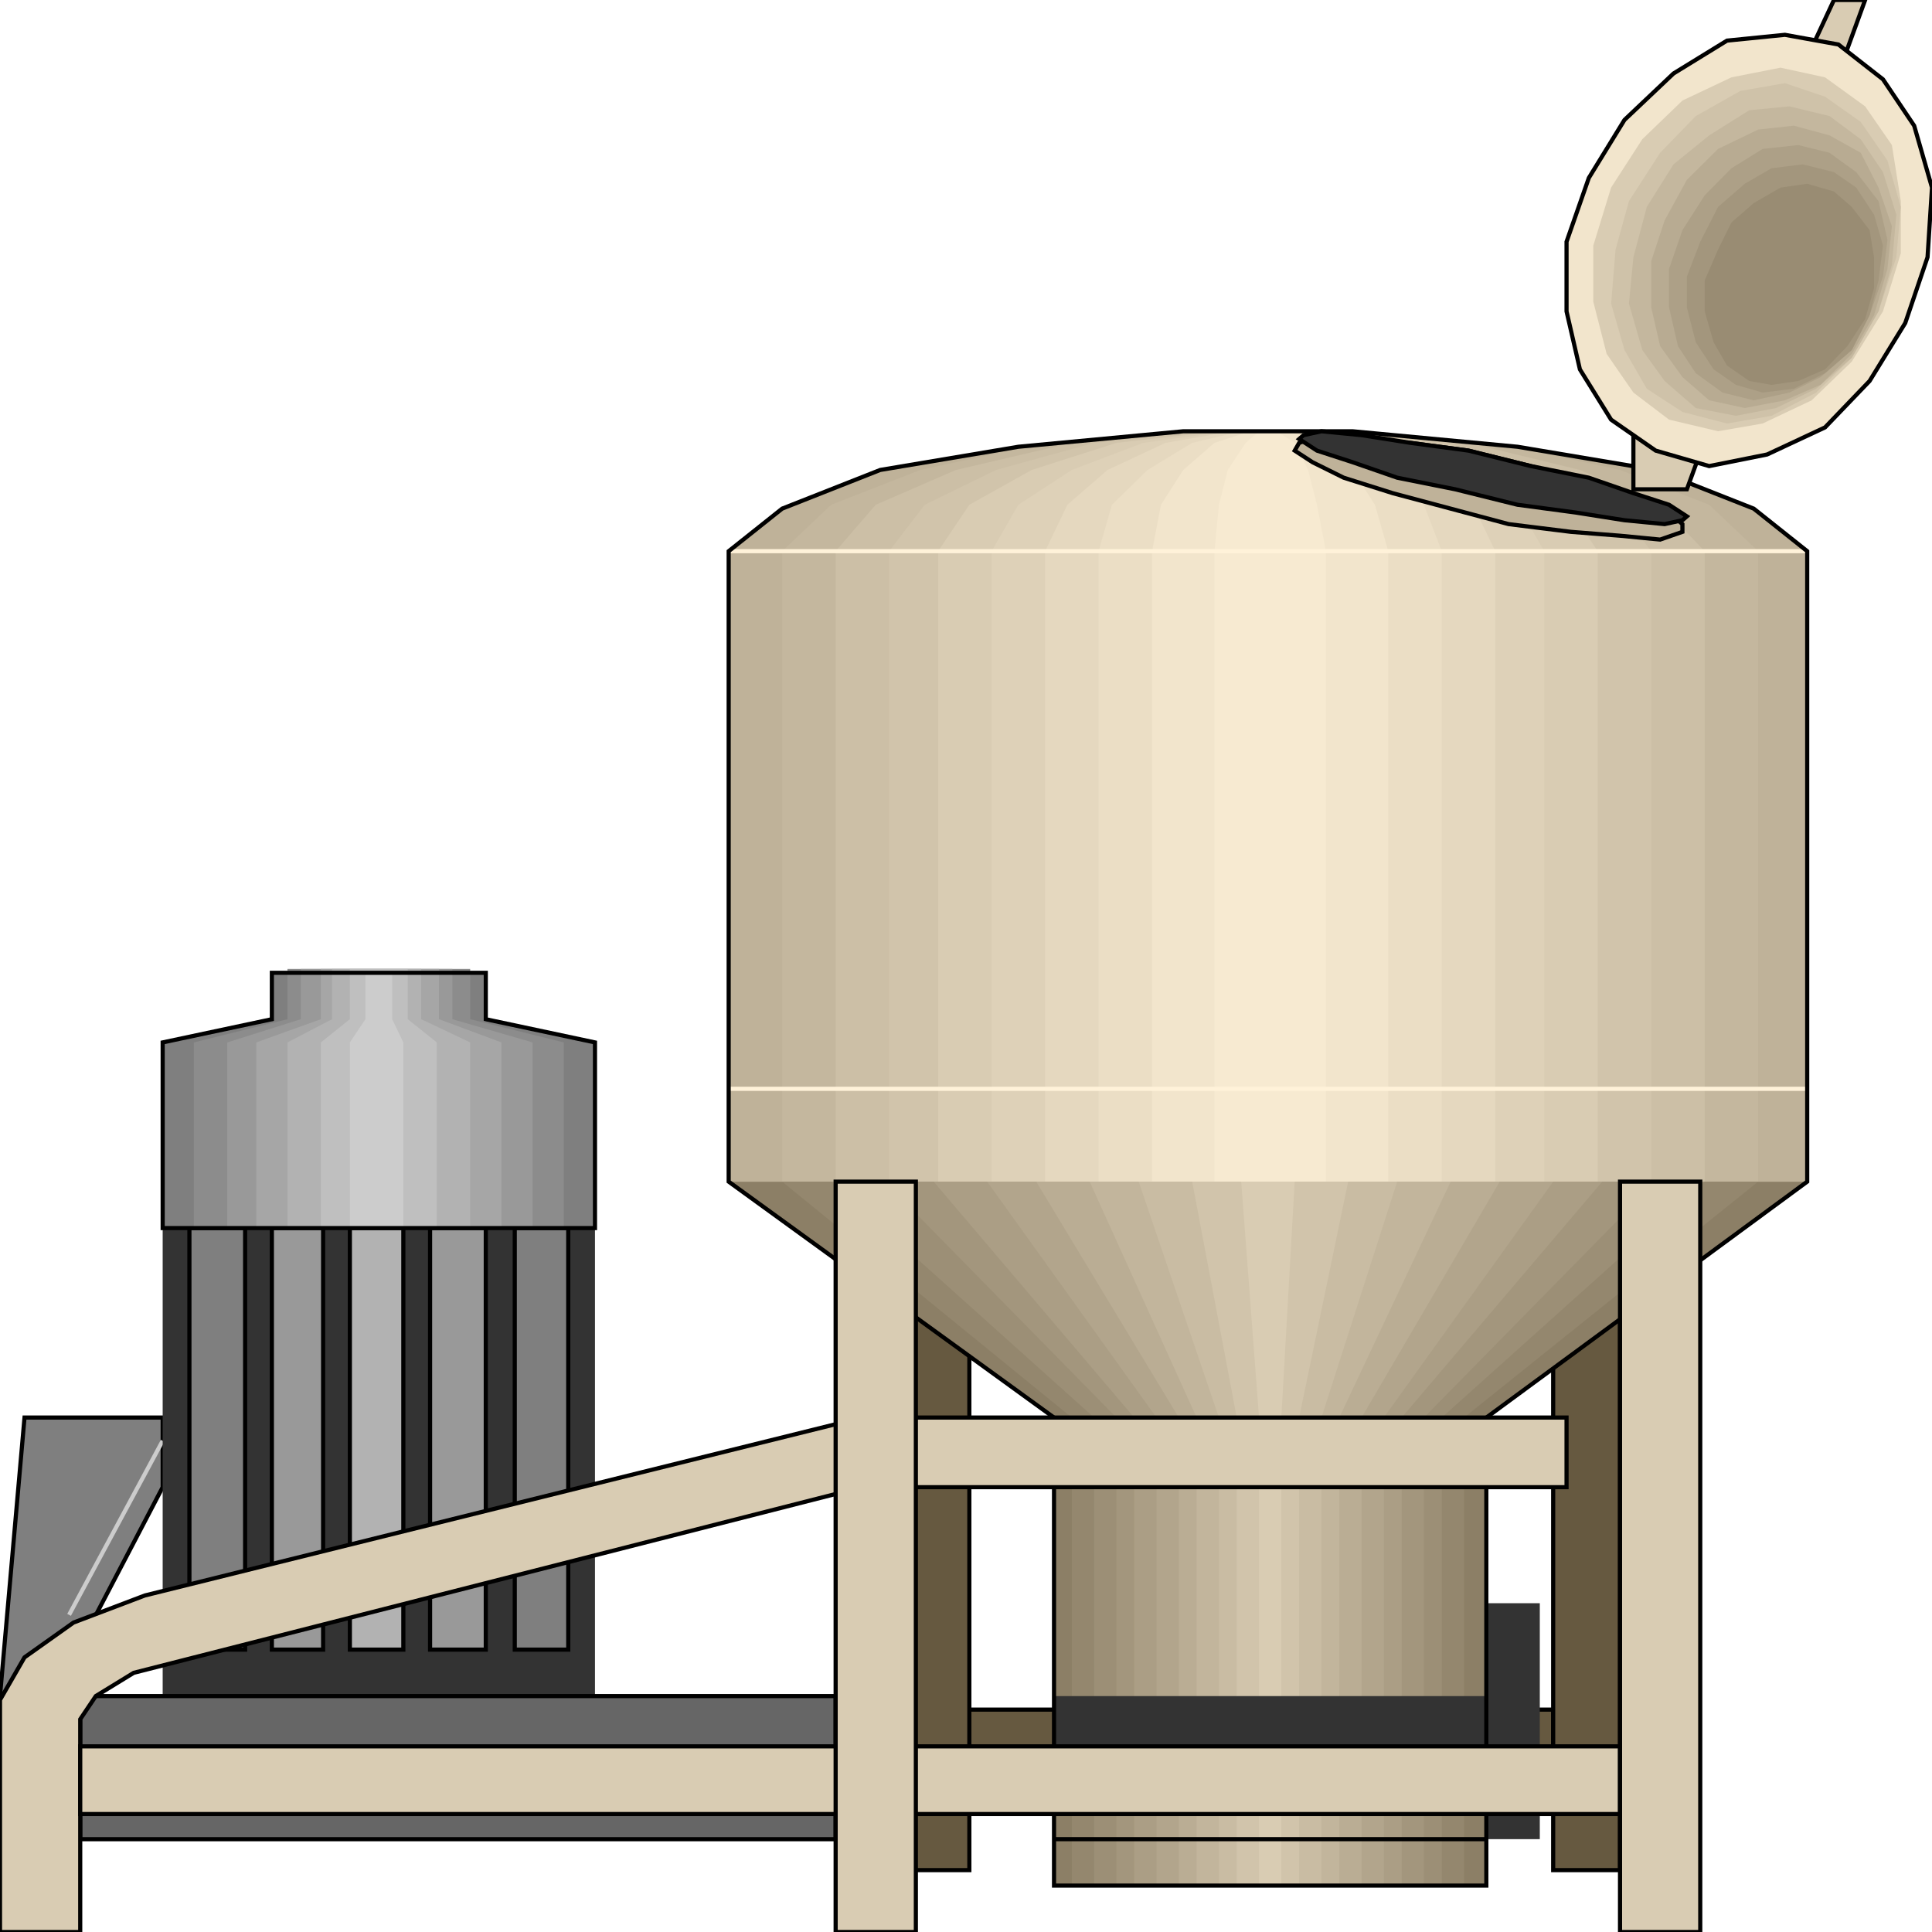<svg width="150" height="150" viewBox="0 0 150 150" fill="none" xmlns="http://www.w3.org/2000/svg">
<g clip-path="url(#clip0_2109_183951)">
<path d="M12.63 110.059H1.903L0 131.68H4.152L12.63 115.464V110.059Z" fill="#7F7F7F" stroke="black" stroke-width="0.322"/>
<path d="M5.363 125.377L12.63 111.863" stroke="#CCCCCC" stroke-width="0.322"/>
<path d="M120.588 132.734V137.539H21.107V132.734H120.588Z" fill="#665940" stroke="black" stroke-width="0.322"/>
<path d="M120.588 96.547H125.778V145.196H120.588V96.547Z" fill="#665940" stroke="black" stroke-width="0.322"/>
<path d="M69.724 96.547H75.26V145.196H69.724V96.547Z" fill="#665940" stroke="black" stroke-width="0.322"/>
<path d="M12.63 95.344H46.194V131.68H12.63V95.344Z" fill="#333333"/>
<path d="M27.163 95.344H31.315V128.076H27.163V95.344Z" fill="#B2B2B2" stroke="black" stroke-width="0.322"/>
<path d="M21.107 95.344H25.087V128.076H21.107V95.344Z" fill="#999999" stroke="black" stroke-width="0.322"/>
<path d="M33.391 95.344H37.716V128.076H33.391V95.344Z" fill="#999999" stroke="black" stroke-width="0.322"/>
<path d="M14.706 95.344H19.031V128.076H14.706V95.344Z" fill="#7F7F7F" stroke="black" stroke-width="0.322"/>
<path d="M39.966 95.344H44.118V128.076H39.966V95.344Z" fill="#7F7F7F" stroke="black" stroke-width="0.322"/>
<path d="M64.879 142.795V131.684H6.229V142.795H64.879Z" fill="#666666" stroke="black" stroke-width="0.322"/>
<path d="M115.397 142.791V124.473H119.55V142.791H115.397Z" fill="#333333"/>
<path d="M56.574 91.743V42.794L60.727 39.49L68.339 36.487L79.066 34.686L91.868 33.484H105.017L117.82 34.686L128.547 36.487L136.159 39.49L140.311 42.794V91.743H56.574Z" fill="#BFB299"/>
<path d="M60.727 91.743V42.794L64.533 39.19L71.453 36.487L81.142 34.385L92.561 33.484H104.671L116.09 34.385L125.778 36.487L132.699 39.19L136.505 42.794V91.743H60.727Z" fill="#C4B79E"/>
<path d="M64.879 91.743V42.794L67.993 39.19L74.222 36.487L83.218 34.385L93.253 33.484H103.979L114.014 34.385L122.664 36.487L128.893 39.19L132.353 42.794V91.743H64.879Z" fill="#CCBFA6"/>
<path d="M69.031 91.743V42.794L71.799 39.19L77.336 36.487L84.948 34.385L93.945 33.484H103.287L112.284 34.385L119.896 36.487L125.433 39.19L128.201 42.794V91.743H69.031Z" fill="#D1C4AB"/>
<path d="M72.837 91.743V42.794L75.259 39.19L80.103 36.487L86.678 34.385L94.636 33.484H102.595L110.207 34.385L116.782 36.487L121.626 39.19L124.048 42.794V91.743H72.837Z" fill="#D9CCB3"/>
<path d="M76.989 91.743V42.794L79.065 39.19L83.218 36.487L88.754 34.385L95.328 33.484H101.903L108.477 34.385L114.013 36.487L117.82 39.19L119.896 42.794V91.743H76.989Z" fill="#DED1B8"/>
<path d="M81.142 91.743V42.794L82.872 39.19L85.986 36.487L90.484 34.385L95.674 33.484H101.211L106.401 34.385L110.899 36.487L114.36 39.19L116.09 42.794V91.743H81.142Z" fill="#E5D8BF"/>
<path d="M85.294 91.743V42.794L86.332 39.19L89.1 36.487L92.56 34.385L96.367 33.484H100.519L104.671 34.385L108.131 36.487L110.553 39.19L111.938 42.794V91.743H85.294Z" fill="#EBDEC5"/>
<path d="M89.446 91.743V42.794L90.138 39.19L91.868 36.487L94.291 34.385L97.059 33.484H99.827L102.941 34.385L105.017 36.487L106.747 39.19L107.785 42.794V91.743H89.446Z" fill="#F2E5CC"/>
<path d="M94.291 91.743V42.794L94.637 39.19L95.329 36.487L96.713 34.385L97.751 33.484H99.135L100.519 34.385L101.557 36.487L102.249 39.19L102.942 42.794V91.743H94.291Z" fill="#F7EAD1"/>
<path d="M56.574 91.742L81.834 110.061V146.397H115.398V110.061L140.311 91.742H56.574Z" fill="#8C7F66"/>
<path d="M60.727 91.742L83.218 110.061V146.397H113.668V110.061L136.505 91.742H60.727Z" fill="#94876E"/>
<path d="M64.533 91.742L84.948 110.061V146.397H111.938V110.061L132.353 91.742H64.533Z" fill="#9C8F76"/>
<path d="M68.686 91.742L86.679 110.061V146.397H110.554V110.061L128.547 91.742H68.686Z" fill="#A3967D"/>
<path d="M72.491 91.742L88.062 110.061V146.397H108.823V110.061L124.394 91.742H72.491Z" fill="#AB9E85"/>
<path d="M76.644 91.742L89.792 110.061V146.397H107.439V110.061L120.588 91.742H76.644Z" fill="#B2A58C"/>
<path d="M80.45 91.742L91.523 110.061V146.397H105.71V110.061L116.436 91.742H80.45Z" fill="#BAAD94"/>
<path d="M84.603 91.742L92.907 110.061V146.397H103.98V110.061L112.63 91.742H84.603Z" fill="#C2B59C"/>
<path d="M88.408 91.742L94.637 110.061V146.397H102.595V110.061L108.477 91.742H88.408Z" fill="#C9BCA3"/>
<path d="M92.561 91.742L96.021 110.061V146.397H100.865V110.061L104.671 91.742H92.561Z" fill="#D1C4AB"/>
<path d="M96.367 91.742L97.751 110.061V146.397H99.481V110.061L100.519 91.742H96.367Z" fill="#D9CCB3"/>
<path d="M56.574 42.793H140.311" stroke="#FFF2D9" stroke-width="0.322"/>
<path d="M115.398 135.587V131.684H81.834V135.587H115.398Z" fill="#333333"/>
<path d="M81.834 142.793H115.398" stroke="black" stroke-width="0.322"/>
<path d="M56.574 84.535H140.311" stroke="#FFF2D9" stroke-width="0.322"/>
<path d="M140.311 91.743V42.794L136.159 39.49L128.547 36.487L117.82 34.686L105.017 33.484H91.868L79.066 34.686L68.339 36.487L60.727 39.49L56.574 42.794V91.743L81.834 110.061V146.397H115.398V110.061L140.311 91.743Z" stroke="black" stroke-width="0.322"/>
<path d="M6.228 133.482L7.439 131.68L10.381 129.878L66.955 115.464H121.626V110.059H66.955L11.246 123.872L5.709 125.975L1.903 128.677L0 131.981V149.999H6.228V133.482Z" fill="#D9CCB3" stroke="black" stroke-width="0.322"/>
<path d="M125.779 135.586V140.841H6.229V135.586H125.779Z" fill="#D9CCB3" stroke="black" stroke-width="0.322"/>
<path d="M125.778 91.742H132.007V150H125.778V91.742Z" fill="#D9CCB3" stroke="black" stroke-width="0.322"/>
<path d="M64.879 91.742H71.107V150H64.879V91.742Z" fill="#D9CCB3" stroke="black" stroke-width="0.322"/>
<path d="M12.63 95.347V80.933L21.107 79.131V75.527H37.716V79.131L46.194 80.933V95.347H12.63Z" fill="#7F7F7F"/>
<path d="M15.052 95.347V80.932L22.318 79.13V75.227H36.505V79.13L43.772 80.932V95.347H15.052Z" fill="#8C8C8C"/>
<path d="M17.648 95.347V80.932L23.357 79.13V75.227H35.121V79.13L41.35 80.932V95.347H17.648Z" fill="#999999"/>
<path d="M19.896 95.347V80.932L24.914 79.13V75.227H34.083V79.13L38.928 80.932V95.347H19.896Z" fill="#A6A6A6"/>
<path d="M22.318 95.347V80.932L25.779 79.13V75.227H32.699V79.13L36.505 80.932V95.347H22.318Z" fill="#B2B2B2"/>
<path d="M24.913 95.347V80.932L27.162 79.13V75.227H31.66V79.13L33.91 80.932V95.347H24.913Z" fill="#BFBFBF"/>
<path d="M27.163 95.347V80.933L28.374 79.131V75.527H30.45V79.131L31.315 80.933V95.347H27.163Z" fill="#CCCCCC"/>
<path d="M12.63 95.347V80.933L21.107 79.131V75.527H37.716V79.131L46.194 80.933V95.347H12.63Z" stroke="black" stroke-width="0.322"/>
<path d="M104.326 37.089L101.904 35.887L100.52 34.986L100.866 34.386L102.596 33.785L105.364 34.086L109.516 34.386L114.014 34.986L118.859 36.188L123.357 37.389L126.817 38.59L129.585 39.791L130.623 40.692V41.293L128.893 41.893L125.779 41.593L121.973 41.293L117.129 40.692L112.63 39.491L108.132 38.29L104.326 37.089Z" fill="#BFB299" stroke="black" stroke-width="0.322"/>
<path d="M105.017 35.887L102.249 34.986L100.865 34.085L101.211 33.785L102.595 33.484L105.71 33.785L109.516 34.385L114.014 34.986L118.858 36.187L123.357 37.088L126.817 38.289L129.585 39.19L130.969 40.091L130.623 40.391L129.239 40.692L126.125 40.391L122.319 39.791L117.82 39.19L112.976 37.989L108.478 37.088L105.017 35.887Z" fill="#333333" stroke="black" stroke-width="0.322"/>
<path d="M126.816 37.988V33.483L142.387 0H144.809L130.969 37.988H126.816Z" fill="#D9CCB3" stroke="black" stroke-width="0.322"/>
<path d="M122.664 28.679L121.626 24.175V18.769L123.356 13.814L126.124 9.31L129.93 5.706L134.083 3.154L138.581 2.703L142.733 3.454L146.193 6.157L148.616 9.76L150 14.565L149.654 19.97L147.924 25.076L145.155 29.58L141.695 33.184L137.197 35.286L132.699 36.187L128.546 34.985L125.086 32.583L122.664 28.679Z" fill="#F2E5CC" stroke="black" stroke-width="0.322"/>
<path d="M124.74 27.476L123.702 23.422V19.068L125.086 14.563L127.508 10.809L130.623 7.806L134.429 6.005L138.235 5.254L141.695 6.005L144.809 8.257L146.886 11.26L147.578 15.614V19.668L146.193 24.173L143.771 28.077L140.657 31.08L136.851 32.882L133.391 33.482L129.585 32.581L126.816 30.479L124.74 27.476Z" fill="#D9CCB3"/>
<path d="M126.125 27.178L125.087 23.574L125.433 19.37L126.471 15.616L128.893 11.862L131.661 9.01L135.122 7.058L138.582 6.457L141.696 7.508L144.464 9.46L146.54 12.463L147.578 16.067L147.232 19.971L145.848 24.175L143.772 27.778L141.004 30.481L137.544 32.283L134.083 32.883L130.623 31.983L127.855 30.181L126.125 27.178Z" fill="#CFC2A9"/>
<path d="M127.509 27.177L126.471 23.573L126.817 19.97L127.855 16.066L129.931 12.762L132.699 10.51L135.813 8.558L138.927 8.258L142.042 9.009L144.464 10.81L146.194 13.363L147.232 16.666L146.886 20.57L145.848 24.174L143.772 27.777L141.004 30.18L137.889 31.681L134.775 32.282L131.661 31.681L129.239 29.579L127.509 27.177Z" fill="#C4B79E"/>
<path d="M128.893 26.875L128.201 23.872V20.268L129.239 17.115L130.969 13.962L133.391 11.56L136.506 10.058L139.274 9.758L142.042 10.509L144.464 11.86L145.848 14.563L146.886 17.566L146.54 20.869L145.502 24.473L143.772 27.476L141.35 29.878L138.582 31.079L135.468 31.68L132.699 31.079L130.623 29.277L128.893 26.875Z" fill="#B8AB92"/>
<path d="M130.277 26.877L129.585 23.874V20.871L130.623 17.868L132.353 15.166L134.429 13.063L136.851 11.562L139.62 11.262L142.042 11.862L144.118 13.364L145.848 15.616L146.54 18.619L146.194 21.472L145.156 24.475L143.772 27.178L141.35 29.28L138.928 30.481L136.159 31.081L133.737 30.481L131.661 28.979L130.277 26.877Z" fill="#ADA087"/>
<path d="M131.661 26.576L130.969 23.873V21.47L132.007 18.768L133.391 16.065L135.467 14.263L137.543 13.062L139.965 12.762L142.387 13.362L144.118 14.563L145.502 16.666L146.194 19.068L145.848 21.771L145.156 24.473L143.772 27.176L141.695 28.978L139.273 30.179L136.851 30.479L134.775 29.879L133.045 28.678L131.661 26.576Z" fill="#A3967D"/>
<path d="M133.045 26.578L132.353 24.175V21.773L133.391 19.371L134.429 17.269L136.159 15.767L138.235 14.566L140.311 14.266L142.387 14.866L143.771 16.067L145.155 17.869L145.501 19.971V22.374L144.809 24.776L143.425 26.878L141.695 28.68L139.619 29.581L137.543 29.881L135.813 29.581L134.083 28.38L133.045 26.578Z" fill="#998C73"/>
</g>
<defs>
<clipPath id="clip0_2109_183951">
<rect width="150" height="150" fill="white"/>
</clipPath>
</defs>
</svg>
